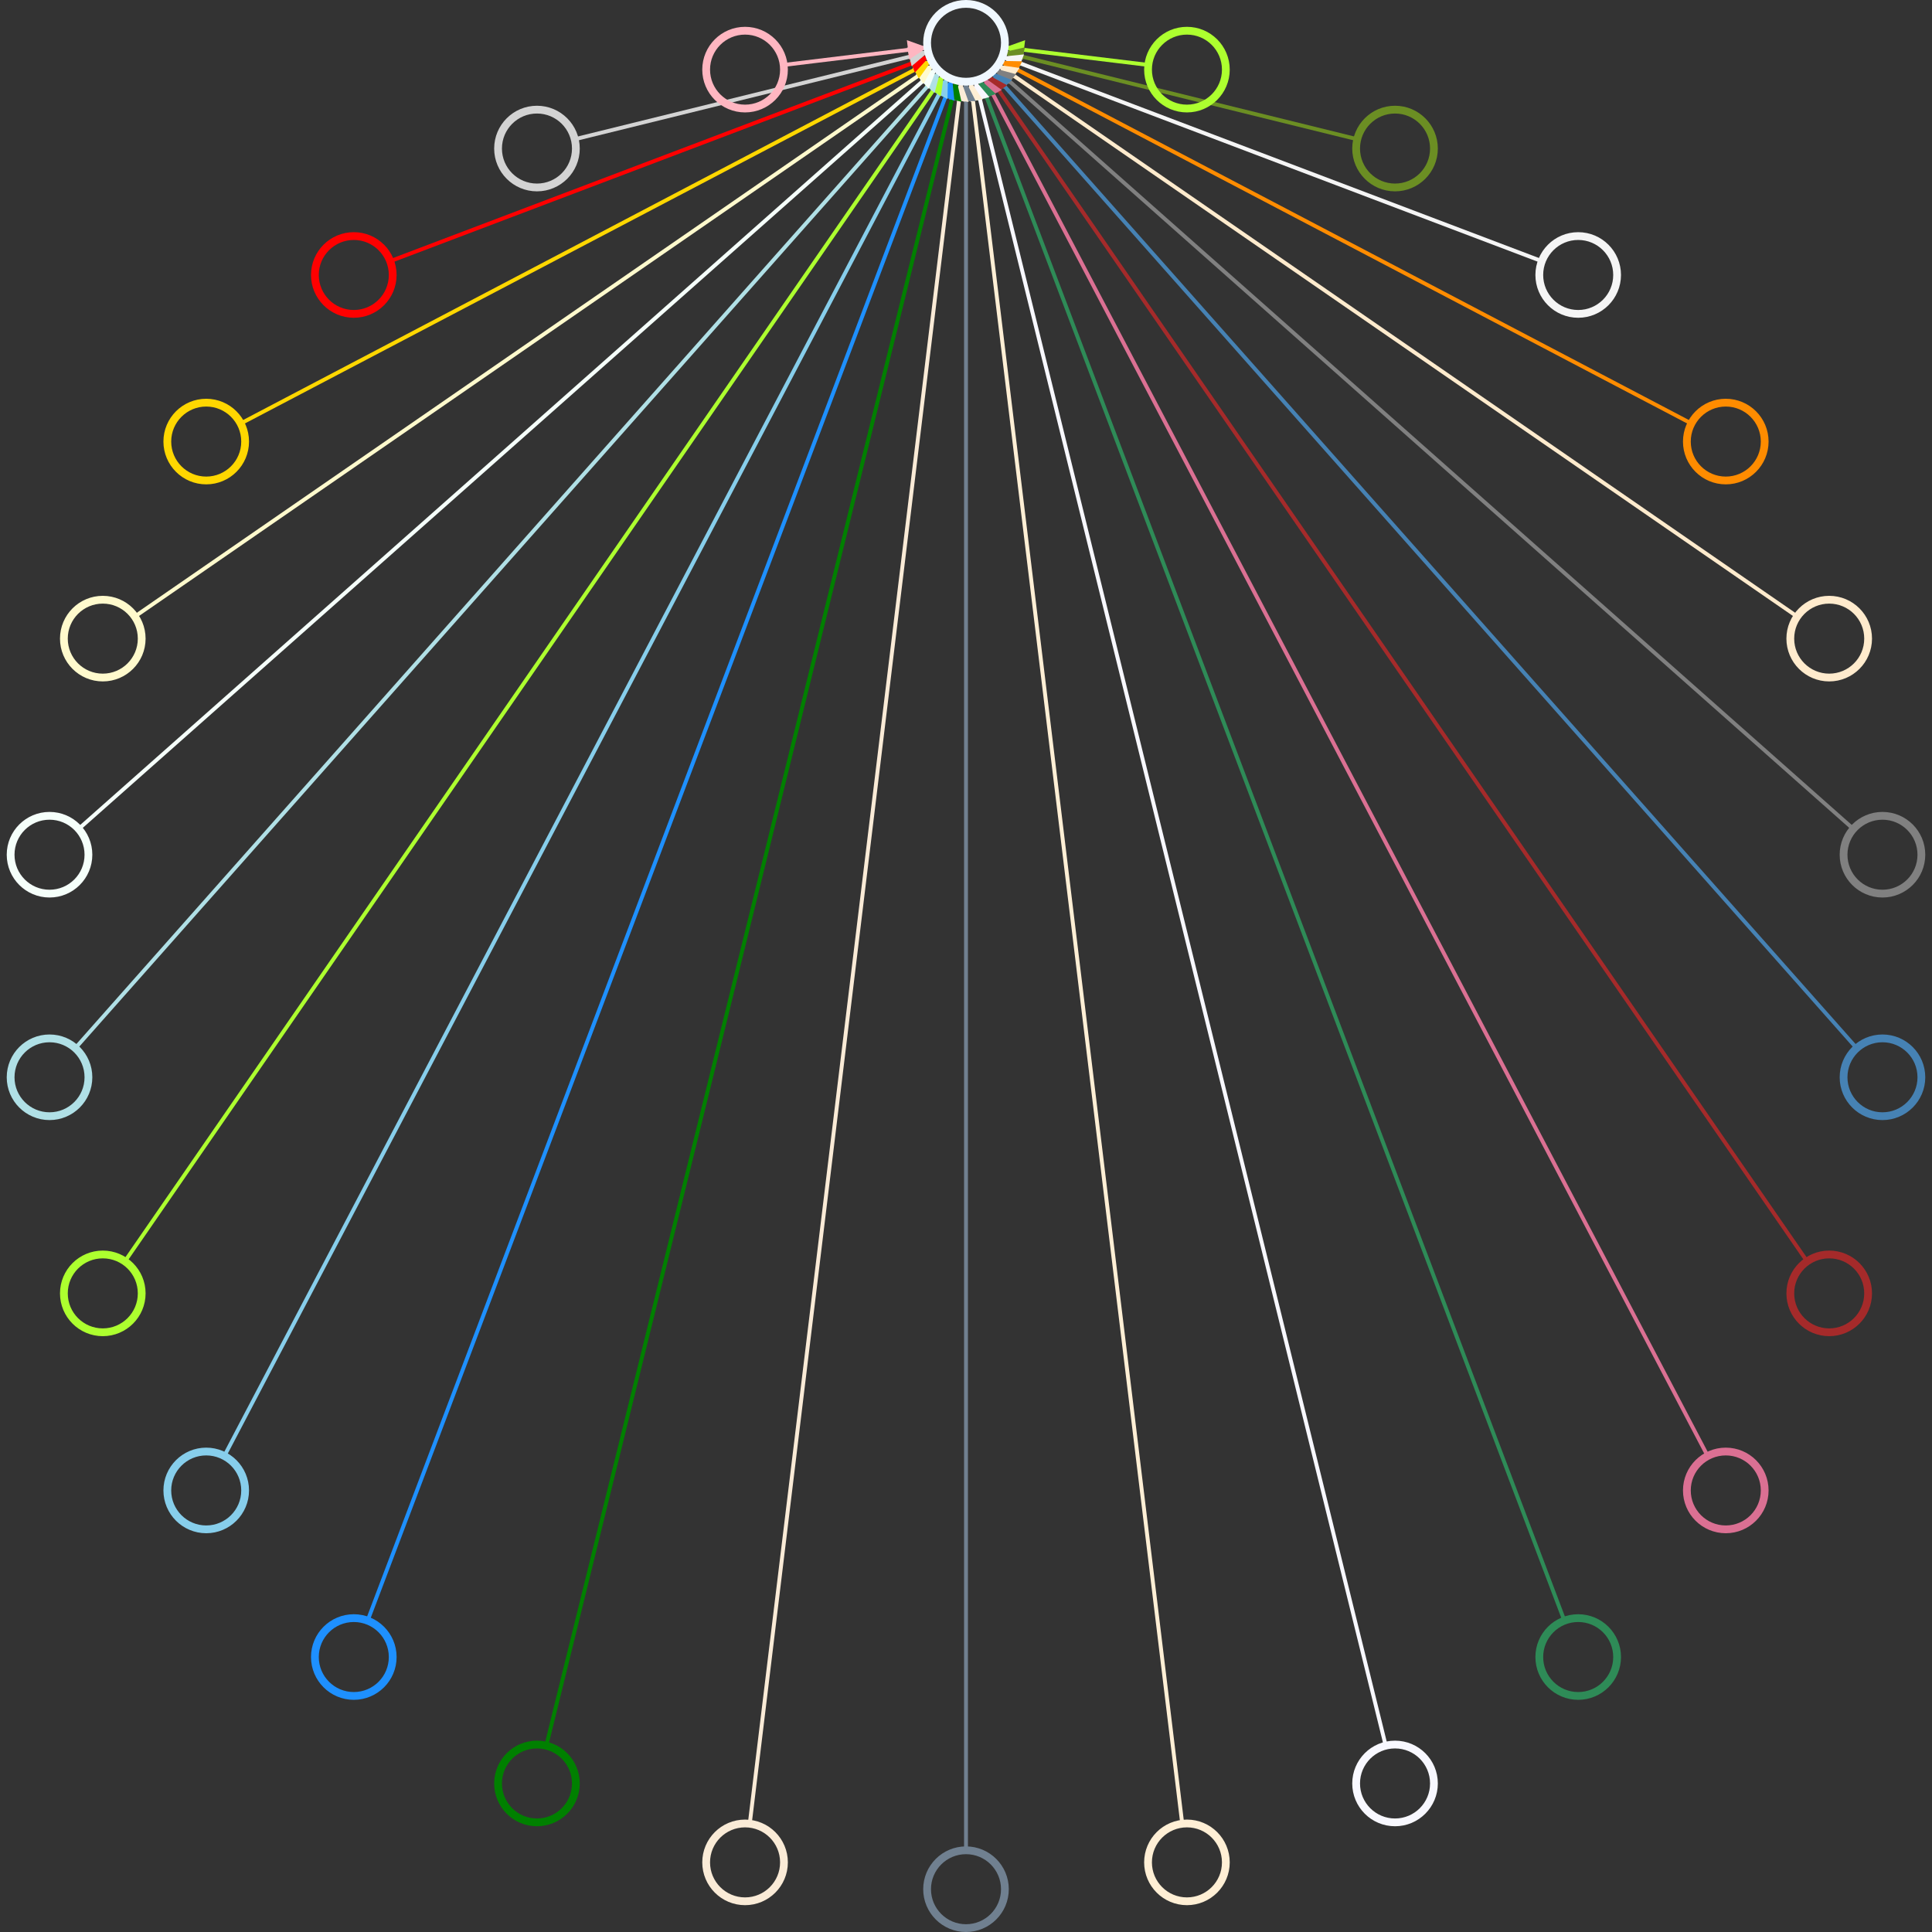 <?xml version="1.0" encoding="UTF-8"?>
<svg xmlns="http://www.w3.org/2000/svg" xmlns:xlink="http://www.w3.org/1999/xlink" width="1500pt" height="1500pt" viewBox="0 0 1500 1500" version="1.1">
<rect x="0" y="0" width="1500" height="1500" fill="#333333" stroke="none"/>
<g id="surface1">
<path style="fill-rule:nonzero;fill:rgb(0%,0%,0%);fill-opacity:1;stroke-width:4.028;stroke-linecap:butt;stroke-linejoin:miter;stroke:rgb(67.843%,100%,18.431%);stroke-opacity:1;stroke-miterlimit:4;" d="M 188.729 -932.781 L 39.984 -950.839 " transform="matrix(0.75,0,0,0.75,750,750)"/>
<path style=" stroke:none;fill-rule:nonzero;fill:rgb(67.843%,100%,18.431%);fill-opacity:1;" d="M 779.988 36.871 L 795.891 31.191 L 794.07 46.188 Z M 779.988 36.871 "/>
<path style="fill-rule:nonzero;fill:rgb(0%,0%,0%);fill-opacity:1;stroke-width:4.028;stroke-linecap:butt;stroke-linejoin:miter;stroke:rgb(41.961%,55.686%,13.725%);stroke-opacity:1;stroke-miterlimit:4;" d="M 405.026 -855.865 L 39.104 -946.057 " transform="matrix(0.75,0,0,0.75,750,750)"/>
<path style=" stroke:none;fill-rule:nonzero;fill:rgb(41.961%,55.686%,13.725%);fill-opacity:1;" d="M 779.328 40.457 L 795.801 36.738 L 792.188 51.406 Z M 779.328 40.457 "/>
<path style="fill-rule:nonzero;fill:rgb(0%,0%,0%);fill-opacity:1;stroke-width:4.028;stroke-linecap:butt;stroke-linejoin:miter;stroke:rgb(96.078%,96.078%,96.078%);stroke-opacity:1;stroke-miterlimit:4;" d="M 596.083 -729.63 L 37.661 -941.411 " transform="matrix(0.75,0,0,0.75,750,750)"/>
<path style=" stroke:none;fill-rule:nonzero;fill:rgb(96.078%,96.078%,96.078%);fill-opacity:1;" d="M 778.246 43.941 L 795.043 42.234 L 789.688 56.355 Z M 778.246 43.941 "/>
<path style="fill-rule:nonzero;fill:rgb(0%,0%,0%);fill-opacity:1;stroke-width:4.028;stroke-linecap:butt;stroke-linejoin:miter;stroke:rgb(100%,54.902%,0%);stroke-opacity:1;stroke-miterlimit:4;" d="M 750.859 -561.615 L 35.661 -936.979 " transform="matrix(0.75,0,0,0.75,750,750)"/>
<path style=" stroke:none;fill-rule:nonzero;fill:rgb(100%,54.902%,0%);fill-opacity:1;" d="M 776.746 47.266 L 793.629 47.598 L 786.613 60.973 Z M 776.746 47.266 "/>
<path style="fill-rule:nonzero;fill:rgb(0%,0%,0%);fill-opacity:1;stroke-width:4.028;stroke-linecap:butt;stroke-linejoin:miter;stroke:rgb(100%,92.157%,80.392%);stroke-opacity:1;stroke-miterlimit:4;" d="M 860.443 -361.776 L 33.146 -932.818 " transform="matrix(0.75,0,0,0.75,750,750)"/>
<path style=" stroke:none;fill-rule:nonzero;fill:rgb(100%,92.157%,80.392%);fill-opacity:1;" d="M 774.859 50.387 L 791.582 52.754 L 783 65.184 Z M 774.859 50.387 "/>
<path style="fill-rule:nonzero;fill:rgb(0%,0%,0%);fill-opacity:1;stroke-width:4.028;stroke-linecap:butt;stroke-linejoin:miter;stroke:rgb(50.196%,50.196%,50.196%);stroke-opacity:1;stroke-miterlimit:4;" d="M 918.578 -141.906 L 30.146 -928.99 " transform="matrix(0.75,0,0,0.75,750,750)"/>
<path style=" stroke:none;fill-rule:nonzero;fill:rgb(50.196%,50.196%,50.196%);fill-opacity:1;" d="M 772.609 53.258 L 788.926 57.621 L 778.91 68.93 Z M 772.609 53.258 "/>
<path style="fill-rule:nonzero;fill:rgb(0%,0%,0%);fill-opacity:1;stroke-width:4.028;stroke-linecap:butt;stroke-linejoin:miter;stroke:rgb(27.451%,50.98%,70.588%);stroke-opacity:1;stroke-miterlimit:4;" d="M 922.021 85.047 L 26.708 -925.547 " transform="matrix(0.75,0,0,0.75,750,750)"/>
<path style=" stroke:none;fill-rule:nonzero;fill:rgb(27.451%,50.98%,70.588%);fill-opacity:1;" d="M 770.031 55.84 L 785.699 62.137 L 774.395 72.152 Z M 770.031 55.84 "/>
<path style="fill-rule:nonzero;fill:rgb(0%,0%,0%);fill-opacity:1;stroke-width:4.028;stroke-linecap:butt;stroke-linejoin:miter;stroke:rgb(64.706%,16.471%,16.471%);stroke-opacity:1;stroke-miterlimit:4;" d="M 870.714 305.745 L 22.88 -922.547 " transform="matrix(0.75,0,0,0.75,750,750)"/>
<path style=" stroke:none;fill-rule:nonzero;fill:rgb(64.706%,16.471%,16.471%);fill-opacity:1;" d="M 767.16 58.09 L 781.953 66.23 L 769.523 74.809 Z M 767.16 58.09 "/>
<path style="fill-rule:nonzero;fill:rgb(0%,0%,0%);fill-opacity:1;stroke-width:4.028;stroke-linecap:butt;stroke-linejoin:miter;stroke:rgb(85.882%,43.922%,57.647%);stroke-opacity:1;stroke-miterlimit:4;" d="M 767.802 507.234 L 18.719 -920.031 " transform="matrix(0.75,0,0,0.75,750,750)"/>
<path style=" stroke:none;fill-rule:nonzero;fill:rgb(85.882%,43.922%,57.647%);fill-opacity:1;" d="M 764.039 59.977 L 777.746 69.84 L 764.371 76.859 Z M 764.039 59.977 "/>
<path style="fill-rule:nonzero;fill:rgb(0%,0%,0%);fill-opacity:1;stroke-width:4.028;stroke-linecap:butt;stroke-linejoin:miter;stroke:rgb(18.039%,54.51%,34.118%);stroke-opacity:1;stroke-miterlimit:4;" d="M 619.464 677.688 L 14.281 -918.036 " transform="matrix(0.75,0,0,0.75,750,750)"/>
<path style=" stroke:none;fill-rule:nonzero;fill:rgb(18.039%,54.51%,34.118%);fill-opacity:1;" d="M 760.711 61.473 L 773.129 72.918 L 759.008 78.273 Z M 760.711 61.473 "/>
<path style="fill-rule:nonzero;fill:rgb(0%,0%,0%);fill-opacity:1;stroke-width:4.028;stroke-linecap:butt;stroke-linejoin:miter;stroke:rgb(97.255%,97.255%,100%);stroke-opacity:1;stroke-miterlimit:4;" d="M 434.495 807.12 L 9.641 -916.589 " transform="matrix(0.75,0,0,0.75,750,750)"/>
<path style=" stroke:none;fill-rule:nonzero;fill:rgb(97.255%,97.255%,100%);fill-opacity:1;" d="M 757.23 62.559 L 768.176 75.414 L 753.512 79.031 Z M 757.23 62.559 "/>
<path style="fill-rule:nonzero;fill:rgb(0%,0%,0%);fill-opacity:1;stroke-width:4.028;stroke-linecap:butt;stroke-linejoin:miter;stroke:rgb(100%,93.725%,83.529%);stroke-opacity:1;stroke-miterlimit:4;" d="M 223.859 887.943 L 4.854 -915.714 " transform="matrix(0.75,0,0,0.75,750,750)"/>
<path style=" stroke:none;fill-rule:nonzero;fill:rgb(100%,93.725%,83.529%);fill-opacity:1;" d="M 753.641 63.215 L 762.957 77.301 L 747.965 79.121 Z M 753.641 63.215 "/>
<path style="fill:none;stroke-width:4.028;stroke-linecap:butt;stroke-linejoin:miter;stroke:rgb(43.922%,50.196%,56.471%);stroke-opacity:1;stroke-miterlimit:4;" d="M 0 915.417 L 0 -915.417 " transform="matrix(0.75,0,0,0.75,750,750)"/>
<path style=" stroke:none;fill-rule:nonzero;fill:rgb(43.922%,50.196%,56.471%);fill-opacity:1;" d="M 750 63.438 L 757.551 78.539 L 742.449 78.539 Z M 750 63.438 "/>
<path style="fill-rule:nonzero;fill:rgb(0%,0%,0%);fill-opacity:1;stroke-width:4.028;stroke-linecap:butt;stroke-linejoin:miter;stroke:rgb(98.039%,92.157%,84.314%);stroke-opacity:1;stroke-miterlimit:4;" d="M -223.859 887.943 L -4.854 -915.714 " transform="matrix(0.75,0,0,0.75,750,750)"/>
<path style=" stroke:none;fill-rule:nonzero;fill:rgb(98.039%,92.157%,84.314%);fill-opacity:1;" d="M 746.359 63.215 L 752.035 79.121 L 737.043 77.301 Z M 746.359 63.215 "/>
<path style="fill-rule:nonzero;fill:rgb(0%,0%,0%);fill-opacity:1;stroke-width:4.028;stroke-linecap:butt;stroke-linejoin:miter;stroke:rgb(0%,50.196%,0%);stroke-opacity:1;stroke-miterlimit:4;" d="M -434.495 807.12 L -9.641 -916.589 " transform="matrix(0.75,0,0,0.75,750,750)"/>
<path style=" stroke:none;fill-rule:nonzero;fill:rgb(0%,50.196%,0%);fill-opacity:1;" d="M 742.77 62.559 L 746.488 79.031 L 731.824 75.414 Z M 742.77 62.559 "/>
<path style="fill-rule:nonzero;fill:rgb(0%,0%,0%);fill-opacity:1;stroke-width:4.028;stroke-linecap:butt;stroke-linejoin:miter;stroke:rgb(11.765%,56.471%,100%);stroke-opacity:1;stroke-miterlimit:4;" d="M -619.464 677.688 L -14.281 -918.036 " transform="matrix(0.75,0,0,0.75,750,750)"/>
<path style=" stroke:none;fill-rule:nonzero;fill:rgb(11.765%,56.471%,100%);fill-opacity:1;" d="M 739.289 61.473 L 740.992 78.273 L 726.871 72.918 Z M 739.289 61.473 "/>
<path style="fill-rule:nonzero;fill:rgb(0%,0%,0%);fill-opacity:1;stroke-width:4.028;stroke-linecap:butt;stroke-linejoin:miter;stroke:rgb(52.941%,80.784%,92.157%);stroke-opacity:1;stroke-miterlimit:4;" d="M -767.802 507.234 L -18.719 -920.031 " transform="matrix(0.75,0,0,0.75,750,750)"/>
<path style=" stroke:none;fill-rule:nonzero;fill:rgb(52.941%,80.784%,92.157%);fill-opacity:1;" d="M 735.961 59.977 L 735.629 76.859 L 722.254 69.84 Z M 735.961 59.977 "/>
<path style="fill-rule:nonzero;fill:rgb(0%,0%,0%);fill-opacity:1;stroke-width:4.028;stroke-linecap:butt;stroke-linejoin:miter;stroke:rgb(67.843%,100%,18.431%);stroke-opacity:1;stroke-miterlimit:4;" d="M -870.714 305.745 L -22.88 -922.547 " transform="matrix(0.75,0,0,0.75,750,750)"/>
<path style=" stroke:none;fill-rule:nonzero;fill:rgb(67.843%,100%,18.431%);fill-opacity:1;" d="M 732.84 58.09 L 730.477 74.809 L 718.047 66.23 Z M 732.84 58.09 "/>
<path style="fill-rule:nonzero;fill:rgb(0%,0%,0%);fill-opacity:1;stroke-width:4.028;stroke-linecap:butt;stroke-linejoin:miter;stroke:rgb(69.02%,87.843%,90.196%);stroke-opacity:1;stroke-miterlimit:4;" d="M -922.021 85.047 L -26.708 -925.547 " transform="matrix(0.75,0,0,0.75,750,750)"/>
<path style=" stroke:none;fill-rule:nonzero;fill:rgb(69.02%,87.843%,90.196%);fill-opacity:1;" d="M 729.969 55.84 L 725.605 72.152 L 714.301 62.137 Z M 729.969 55.84 "/>
<path style="fill-rule:nonzero;fill:rgb(0%,0%,0%);fill-opacity:1;stroke-width:4.028;stroke-linecap:butt;stroke-linejoin:miter;stroke:rgb(96.078%,100%,98.039%);stroke-opacity:1;stroke-miterlimit:4;" d="M -918.578 -141.906 L -30.146 -928.99 " transform="matrix(0.75,0,0,0.75,750,750)"/>
<path style=" stroke:none;fill-rule:nonzero;fill:rgb(96.078%,100%,98.039%);fill-opacity:1;" d="M 727.391 53.258 L 721.09 68.93 L 711.074 57.621 Z M 727.391 53.258 "/>
<path style="fill-rule:nonzero;fill:rgb(0%,0%,0%);fill-opacity:1;stroke-width:4.028;stroke-linecap:butt;stroke-linejoin:miter;stroke:rgb(100%,98.039%,80.392%);stroke-opacity:1;stroke-miterlimit:4;" d="M -860.443 -361.776 L -33.146 -932.818 " transform="matrix(0.75,0,0,0.75,750,750)"/>
<path style=" stroke:none;fill-rule:nonzero;fill:rgb(100%,98.039%,80.392%);fill-opacity:1;" d="M 725.141 50.387 L 717 65.184 L 708.418 52.754 Z M 725.141 50.387 "/>
<path style="fill-rule:nonzero;fill:rgb(0%,0%,0%);fill-opacity:1;stroke-width:4.028;stroke-linecap:butt;stroke-linejoin:miter;stroke:rgb(100%,84.314%,0%);stroke-opacity:1;stroke-miterlimit:4;" d="M -750.859 -561.615 L -35.661 -936.979 " transform="matrix(0.75,0,0,0.75,750,750)"/>
<path style=" stroke:none;fill-rule:nonzero;fill:rgb(100%,84.314%,0%);fill-opacity:1;" d="M 723.254 47.266 L 713.387 60.973 L 706.371 47.598 Z M 723.254 47.266 "/>
<path style="fill-rule:nonzero;fill:rgb(0%,0%,0%);fill-opacity:1;stroke-width:4.028;stroke-linecap:butt;stroke-linejoin:miter;stroke:rgb(100%,0%,0%);stroke-opacity:1;stroke-miterlimit:4;" d="M -596.083 -729.63 L -37.661 -941.411 " transform="matrix(0.75,0,0,0.75,750,750)"/>
<path style=" stroke:none;fill-rule:nonzero;fill:rgb(100%,0%,0%);fill-opacity:1;" d="M 721.754 43.941 L 710.312 56.355 L 704.957 42.234 Z M 721.754 43.941 "/>
<path style="fill-rule:nonzero;fill:rgb(0%,0%,0%);fill-opacity:1;stroke-width:4.028;stroke-linecap:butt;stroke-linejoin:miter;stroke:rgb(82.745%,82.745%,82.745%);stroke-opacity:1;stroke-miterlimit:4;" d="M -405.026 -855.865 L -39.104 -946.057 " transform="matrix(0.75,0,0,0.75,750,750)"/>
<path style=" stroke:none;fill-rule:nonzero;fill:rgb(82.745%,82.745%,82.745%);fill-opacity:1;" d="M 720.672 40.457 L 707.812 51.406 L 704.199 36.738 Z M 720.672 40.457 "/>
<path style="fill-rule:nonzero;fill:rgb(0%,0%,0%);fill-opacity:1;stroke-width:4.028;stroke-linecap:butt;stroke-linejoin:miter;stroke:rgb(100%,71.373%,75.686%);stroke-opacity:1;stroke-miterlimit:4;" d="M -188.729 -932.781 L -39.984 -950.839 " transform="matrix(0.75,0,0,0.75,750,750)"/>
<path style=" stroke:none;fill-rule:nonzero;fill:rgb(100%,71.373%,75.686%);fill-opacity:1;" d="M 720.012 36.871 L 705.93 46.188 L 704.109 31.191 Z M 720.012 36.871 "/>
<path style="fill:none;stroke-width:8.055;stroke-linecap:butt;stroke-linejoin:miter;stroke:rgb(94.118%,97.255%,100%);stroke-opacity:1;stroke-miterlimit:4;" d="M 40.276 -955.698 C 40.276 -933.453 22.245 -915.417 0 -915.417 C -22.245 -915.417 -40.276 -933.453 -40.276 -955.698 C -40.276 -977.938 -22.245 -995.974 0 -995.974 C 22.245 -995.974 40.276 -977.938 40.276 -955.698 " transform="matrix(0.75,0,0,0.75,750,750)"/>
<path style="fill:none;stroke-width:8.055;stroke-linecap:butt;stroke-linejoin:miter;stroke:rgb(67.843%,100%,18.431%);stroke-opacity:1;stroke-miterlimit:4;" d="M 268.99 -927.927 C 268.99 -905.682 250.958 -887.646 228.714 -887.646 C 206.469 -887.646 188.438 -905.682 188.438 -927.927 C 188.438 -950.167 206.469 -968.203 228.714 -968.203 C 250.958 -968.203 268.99 -950.167 268.99 -927.927 " transform="matrix(0.75,0,0,0.75,750,750)"/>
<path style="fill:none;stroke-width:8.055;stroke-linecap:butt;stroke-linejoin:miter;stroke:rgb(41.961%,55.686%,13.725%);stroke-opacity:1;stroke-miterlimit:4;" d="M 484.411 -846.224 C 484.411 -823.984 466.38 -805.948 444.135 -805.948 C 421.891 -805.948 403.859 -823.984 403.859 -846.224 C 403.859 -868.469 421.891 -886.505 444.135 -886.505 C 466.38 -886.505 484.411 -868.469 484.411 -846.224 " transform="matrix(0.75,0,0,0.75,750,750)"/>
<path style="fill:none;stroke-width:8.055;stroke-linecap:butt;stroke-linejoin:miter;stroke:rgb(96.078%,96.078%,96.078%);stroke-opacity:1;stroke-miterlimit:4;" d="M 674.021 -715.349 C 674.021 -693.104 655.99 -675.073 633.745 -675.073 C 611.5 -675.073 593.469 -693.104 593.469 -715.349 C 593.469 -737.594 611.5 -755.625 633.745 -755.625 C 655.99 -755.625 674.021 -737.594 674.021 -715.349 " transform="matrix(0.75,0,0,0.75,750,750)"/>
<path style="fill:none;stroke-width:8.055;stroke-linecap:butt;stroke-linejoin:miter;stroke:rgb(100%,54.902%,0%);stroke-opacity:1;stroke-miterlimit:4;" d="M 826.797 -542.896 C 826.797 -520.651 808.766 -502.62 786.521 -502.62 C 764.276 -502.62 746.245 -520.651 746.245 -542.896 C 746.245 -565.141 764.276 -583.172 786.521 -583.172 C 808.766 -583.172 826.797 -565.141 826.797 -542.896 " transform="matrix(0.75,0,0,0.75,750,750)"/>
<path style="fill:none;stroke-width:8.055;stroke-linecap:butt;stroke-linejoin:miter;stroke:rgb(100%,92.157%,80.392%);stroke-opacity:1;stroke-miterlimit:4;" d="M 933.87 -338.896 C 933.87 -316.651 915.833 -298.62 893.589 -298.62 C 871.349 -298.62 853.312 -316.651 853.312 -338.896 C 853.312 -361.141 871.349 -379.172 893.589 -379.172 C 915.833 -379.172 933.87 -361.141 933.87 -338.896 " transform="matrix(0.75,0,0,0.75,750,750)"/>
<path style="fill:none;stroke-width:8.055;stroke-linecap:butt;stroke-linejoin:miter;stroke:rgb(50.196%,50.196%,50.196%);stroke-opacity:1;stroke-miterlimit:4;" d="M 989.005 -115.198 C 989.005 -92.953 970.974 -74.922 948.729 -74.922 C 926.484 -74.922 908.453 -92.953 908.453 -115.198 C 908.453 -137.443 926.484 -155.474 948.729 -155.474 C 970.974 -155.474 989.005 -137.443 989.005 -115.198 " transform="matrix(0.75,0,0,0.75,750,750)"/>
<path style="fill:none;stroke-width:8.055;stroke-linecap:butt;stroke-linejoin:miter;stroke:rgb(27.451%,50.98%,70.588%);stroke-opacity:1;stroke-miterlimit:4;" d="M 989.005 115.198 C 989.005 137.443 970.974 155.474 948.729 155.474 C 926.484 155.474 908.453 137.443 908.453 115.198 C 908.453 92.953 926.484 74.922 948.729 74.922 C 970.974 74.922 989.005 92.953 989.005 115.198 " transform="matrix(0.75,0,0,0.75,750,750)"/>
<path style="fill:none;stroke-width:8.055;stroke-linecap:butt;stroke-linejoin:miter;stroke:rgb(64.706%,16.471%,16.471%);stroke-opacity:1;stroke-miterlimit:4;" d="M 933.87 338.896 C 933.87 361.141 915.833 379.172 893.589 379.172 C 871.349 379.172 853.312 361.141 853.312 338.896 C 853.312 316.651 871.349 298.62 893.589 298.62 C 915.833 298.62 933.87 316.651 933.87 338.896 " transform="matrix(0.75,0,0,0.75,750,750)"/>
<path style="fill:none;stroke-width:8.055;stroke-linecap:butt;stroke-linejoin:miter;stroke:rgb(85.882%,43.922%,57.647%);stroke-opacity:1;stroke-miterlimit:4;" d="M 826.797 542.896 C 826.797 565.141 808.766 583.172 786.521 583.172 C 764.276 583.172 746.245 565.141 746.245 542.896 C 746.245 520.651 764.276 502.62 786.521 502.62 C 808.766 502.62 826.797 520.651 826.797 542.896 " transform="matrix(0.75,0,0,0.75,750,750)"/>
<path style="fill:none;stroke-width:8.055;stroke-linecap:butt;stroke-linejoin:miter;stroke:rgb(18.039%,54.51%,34.118%);stroke-opacity:1;stroke-miterlimit:4;" d="M 674.021 715.349 C 674.021 737.594 655.99 755.625 633.745 755.625 C 611.5 755.625 593.469 737.594 593.469 715.349 C 593.469 693.104 611.5 675.073 633.745 675.073 C 655.99 675.073 674.021 693.104 674.021 715.349 " transform="matrix(0.75,0,0,0.75,750,750)"/>
<path style="fill:none;stroke-width:8.055;stroke-linecap:butt;stroke-linejoin:miter;stroke:rgb(97.255%,97.255%,100%);stroke-opacity:1;stroke-miterlimit:4;" d="M 484.411 846.224 C 484.411 868.469 466.38 886.505 444.135 886.505 C 421.891 886.505 403.859 868.469 403.859 846.224 C 403.859 823.984 421.891 805.948 444.135 805.948 C 466.38 805.948 484.411 823.984 484.411 846.224 " transform="matrix(0.75,0,0,0.75,750,750)"/>
<path style="fill:none;stroke-width:8.055;stroke-linecap:butt;stroke-linejoin:miter;stroke:rgb(100%,93.725%,83.529%);stroke-opacity:1;stroke-miterlimit:4;" d="M 268.99 927.927 C 268.99 950.167 250.958 968.203 228.714 968.203 C 206.469 968.203 188.438 950.167 188.438 927.927 C 188.438 905.682 206.469 887.646 228.714 887.646 C 250.958 887.646 268.99 905.682 268.99 927.927 " transform="matrix(0.75,0,0,0.75,750,750)"/>
<path style="fill:none;stroke-width:8.055;stroke-linecap:butt;stroke-linejoin:miter;stroke:rgb(43.922%,50.196%,56.471%);stroke-opacity:1;stroke-miterlimit:4;" d="M 40.276 955.698 C 40.276 977.938 22.245 995.974 0 995.974 C -22.245 995.974 -40.276 977.938 -40.276 955.698 C -40.276 933.453 -22.245 915.417 0 915.417 C 22.245 915.417 40.276 933.453 40.276 955.698 " transform="matrix(0.75,0,0,0.75,750,750)"/>
<path style="fill:none;stroke-width:8.055;stroke-linecap:butt;stroke-linejoin:miter;stroke:rgb(98.039%,92.157%,84.314%);stroke-opacity:1;stroke-miterlimit:4;" d="M -188.438 927.927 C -188.438 950.167 -206.469 968.203 -228.714 968.203 C -250.958 968.203 -268.99 950.167 -268.99 927.927 C -268.99 905.682 -250.958 887.646 -228.714 887.646 C -206.469 887.646 -188.438 905.682 -188.438 927.927 " transform="matrix(0.75,0,0,0.75,750,750)"/>
<path style="fill:none;stroke-width:8.055;stroke-linecap:butt;stroke-linejoin:miter;stroke:rgb(0%,50.196%,0%);stroke-opacity:1;stroke-miterlimit:4;" d="M -403.859 846.224 C -403.859 868.469 -421.891 886.505 -444.135 886.505 C -466.38 886.505 -484.411 868.469 -484.411 846.224 C -484.411 823.984 -466.38 805.948 -444.135 805.948 C -421.891 805.948 -403.859 823.984 -403.859 846.224 " transform="matrix(0.75,0,0,0.75,750,750)"/>
<path style="fill:none;stroke-width:8.055;stroke-linecap:butt;stroke-linejoin:miter;stroke:rgb(11.765%,56.471%,100%);stroke-opacity:1;stroke-miterlimit:4;" d="M -593.469 715.349 C -593.469 737.594 -611.5 755.625 -633.745 755.625 C -655.99 755.625 -674.021 737.594 -674.021 715.349 C -674.021 693.104 -655.99 675.073 -633.745 675.073 C -611.5 675.073 -593.469 693.104 -593.469 715.349 " transform="matrix(0.75,0,0,0.75,750,750)"/>
<path style="fill:none;stroke-width:8.055;stroke-linecap:butt;stroke-linejoin:miter;stroke:rgb(52.941%,80.784%,92.157%);stroke-opacity:1;stroke-miterlimit:4;" d="M -746.245 542.896 C -746.245 565.141 -764.276 583.172 -786.521 583.172 C -808.766 583.172 -826.797 565.141 -826.797 542.896 C -826.797 520.651 -808.766 502.62 -786.521 502.62 C -764.276 502.62 -746.245 520.651 -746.245 542.896 " transform="matrix(0.75,0,0,0.75,750,750)"/>
<path style="fill:none;stroke-width:8.055;stroke-linecap:butt;stroke-linejoin:miter;stroke:rgb(67.843%,100%,18.431%);stroke-opacity:1;stroke-miterlimit:4;" d="M -853.312 338.896 C -853.312 361.141 -871.349 379.172 -893.589 379.172 C -915.833 379.172 -933.87 361.141 -933.87 338.896 C -933.87 316.651 -915.833 298.62 -893.589 298.62 C -871.349 298.62 -853.312 316.651 -853.312 338.896 " transform="matrix(0.75,0,0,0.75,750,750)"/>
<path style="fill:none;stroke-width:8.055;stroke-linecap:butt;stroke-linejoin:miter;stroke:rgb(69.02%,87.843%,90.196%);stroke-opacity:1;stroke-miterlimit:4;" d="M -908.453 115.198 C -908.453 137.443 -926.484 155.474 -948.729 155.474 C -970.974 155.474 -989.005 137.443 -989.005 115.198 C -989.005 92.953 -970.974 74.922 -948.729 74.922 C -926.484 74.922 -908.453 92.953 -908.453 115.198 " transform="matrix(0.75,0,0,0.75,750,750)"/>
<path style="fill:none;stroke-width:8.055;stroke-linecap:butt;stroke-linejoin:miter;stroke:rgb(96.078%,100%,98.039%);stroke-opacity:1;stroke-miterlimit:4;" d="M -908.453 -115.198 C -908.453 -92.953 -926.484 -74.922 -948.729 -74.922 C -970.974 -74.922 -989.005 -92.953 -989.005 -115.198 C -989.005 -137.443 -970.974 -155.474 -948.729 -155.474 C -926.484 -155.474 -908.453 -137.443 -908.453 -115.198 " transform="matrix(0.75,0,0,0.75,750,750)"/>
<path style="fill:none;stroke-width:8.055;stroke-linecap:butt;stroke-linejoin:miter;stroke:rgb(100%,98.039%,80.392%);stroke-opacity:1;stroke-miterlimit:4;" d="M -853.312 -338.896 C -853.312 -316.651 -871.349 -298.62 -893.589 -298.62 C -915.833 -298.62 -933.87 -316.651 -933.87 -338.896 C -933.87 -361.141 -915.833 -379.172 -893.589 -379.172 C -871.349 -379.172 -853.312 -361.141 -853.312 -338.896 " transform="matrix(0.75,0,0,0.75,750,750)"/>
<path style="fill:none;stroke-width:8.055;stroke-linecap:butt;stroke-linejoin:miter;stroke:rgb(100%,84.314%,0%);stroke-opacity:1;stroke-miterlimit:4;" d="M -746.245 -542.896 C -746.245 -520.651 -764.276 -502.62 -786.521 -502.62 C -808.766 -502.62 -826.797 -520.651 -826.797 -542.896 C -826.797 -565.141 -808.766 -583.172 -786.521 -583.172 C -764.276 -583.172 -746.245 -565.141 -746.245 -542.896 " transform="matrix(0.75,0,0,0.75,750,750)"/>
<path style="fill:none;stroke-width:8.055;stroke-linecap:butt;stroke-linejoin:miter;stroke:rgb(100%,0%,0%);stroke-opacity:1;stroke-miterlimit:4;" d="M -593.469 -715.349 C -593.469 -693.104 -611.5 -675.073 -633.745 -675.073 C -655.99 -675.073 -674.021 -693.104 -674.021 -715.349 C -674.021 -737.594 -655.99 -755.625 -633.745 -755.625 C -611.5 -755.625 -593.469 -737.594 -593.469 -715.349 " transform="matrix(0.75,0,0,0.75,750,750)"/>
<path style="fill:none;stroke-width:8.055;stroke-linecap:butt;stroke-linejoin:miter;stroke:rgb(82.745%,82.745%,82.745%);stroke-opacity:1;stroke-miterlimit:4;" d="M -403.859 -846.224 C -403.859 -823.984 -421.891 -805.948 -444.135 -805.948 C -466.38 -805.948 -484.411 -823.984 -484.411 -846.224 C -484.411 -868.469 -466.38 -886.505 -444.135 -886.505 C -421.891 -886.505 -403.859 -868.469 -403.859 -846.224 " transform="matrix(0.75,0,0,0.75,750,750)"/>
<path style="fill:none;stroke-width:8.055;stroke-linecap:butt;stroke-linejoin:miter;stroke:rgb(100%,71.373%,75.686%);stroke-opacity:1;stroke-miterlimit:4;" d="M -188.438 -927.927 C -188.438 -905.682 -206.469 -887.646 -228.714 -887.646 C -250.958 -887.646 -268.99 -905.682 -268.99 -927.927 C -268.99 -950.167 -250.958 -968.203 -228.714 -968.203 C -206.469 -968.203 -188.438 -950.167 -188.438 -927.927 " transform="matrix(0.75,0,0,0.75,750,750)"/>
</g>
</svg>
